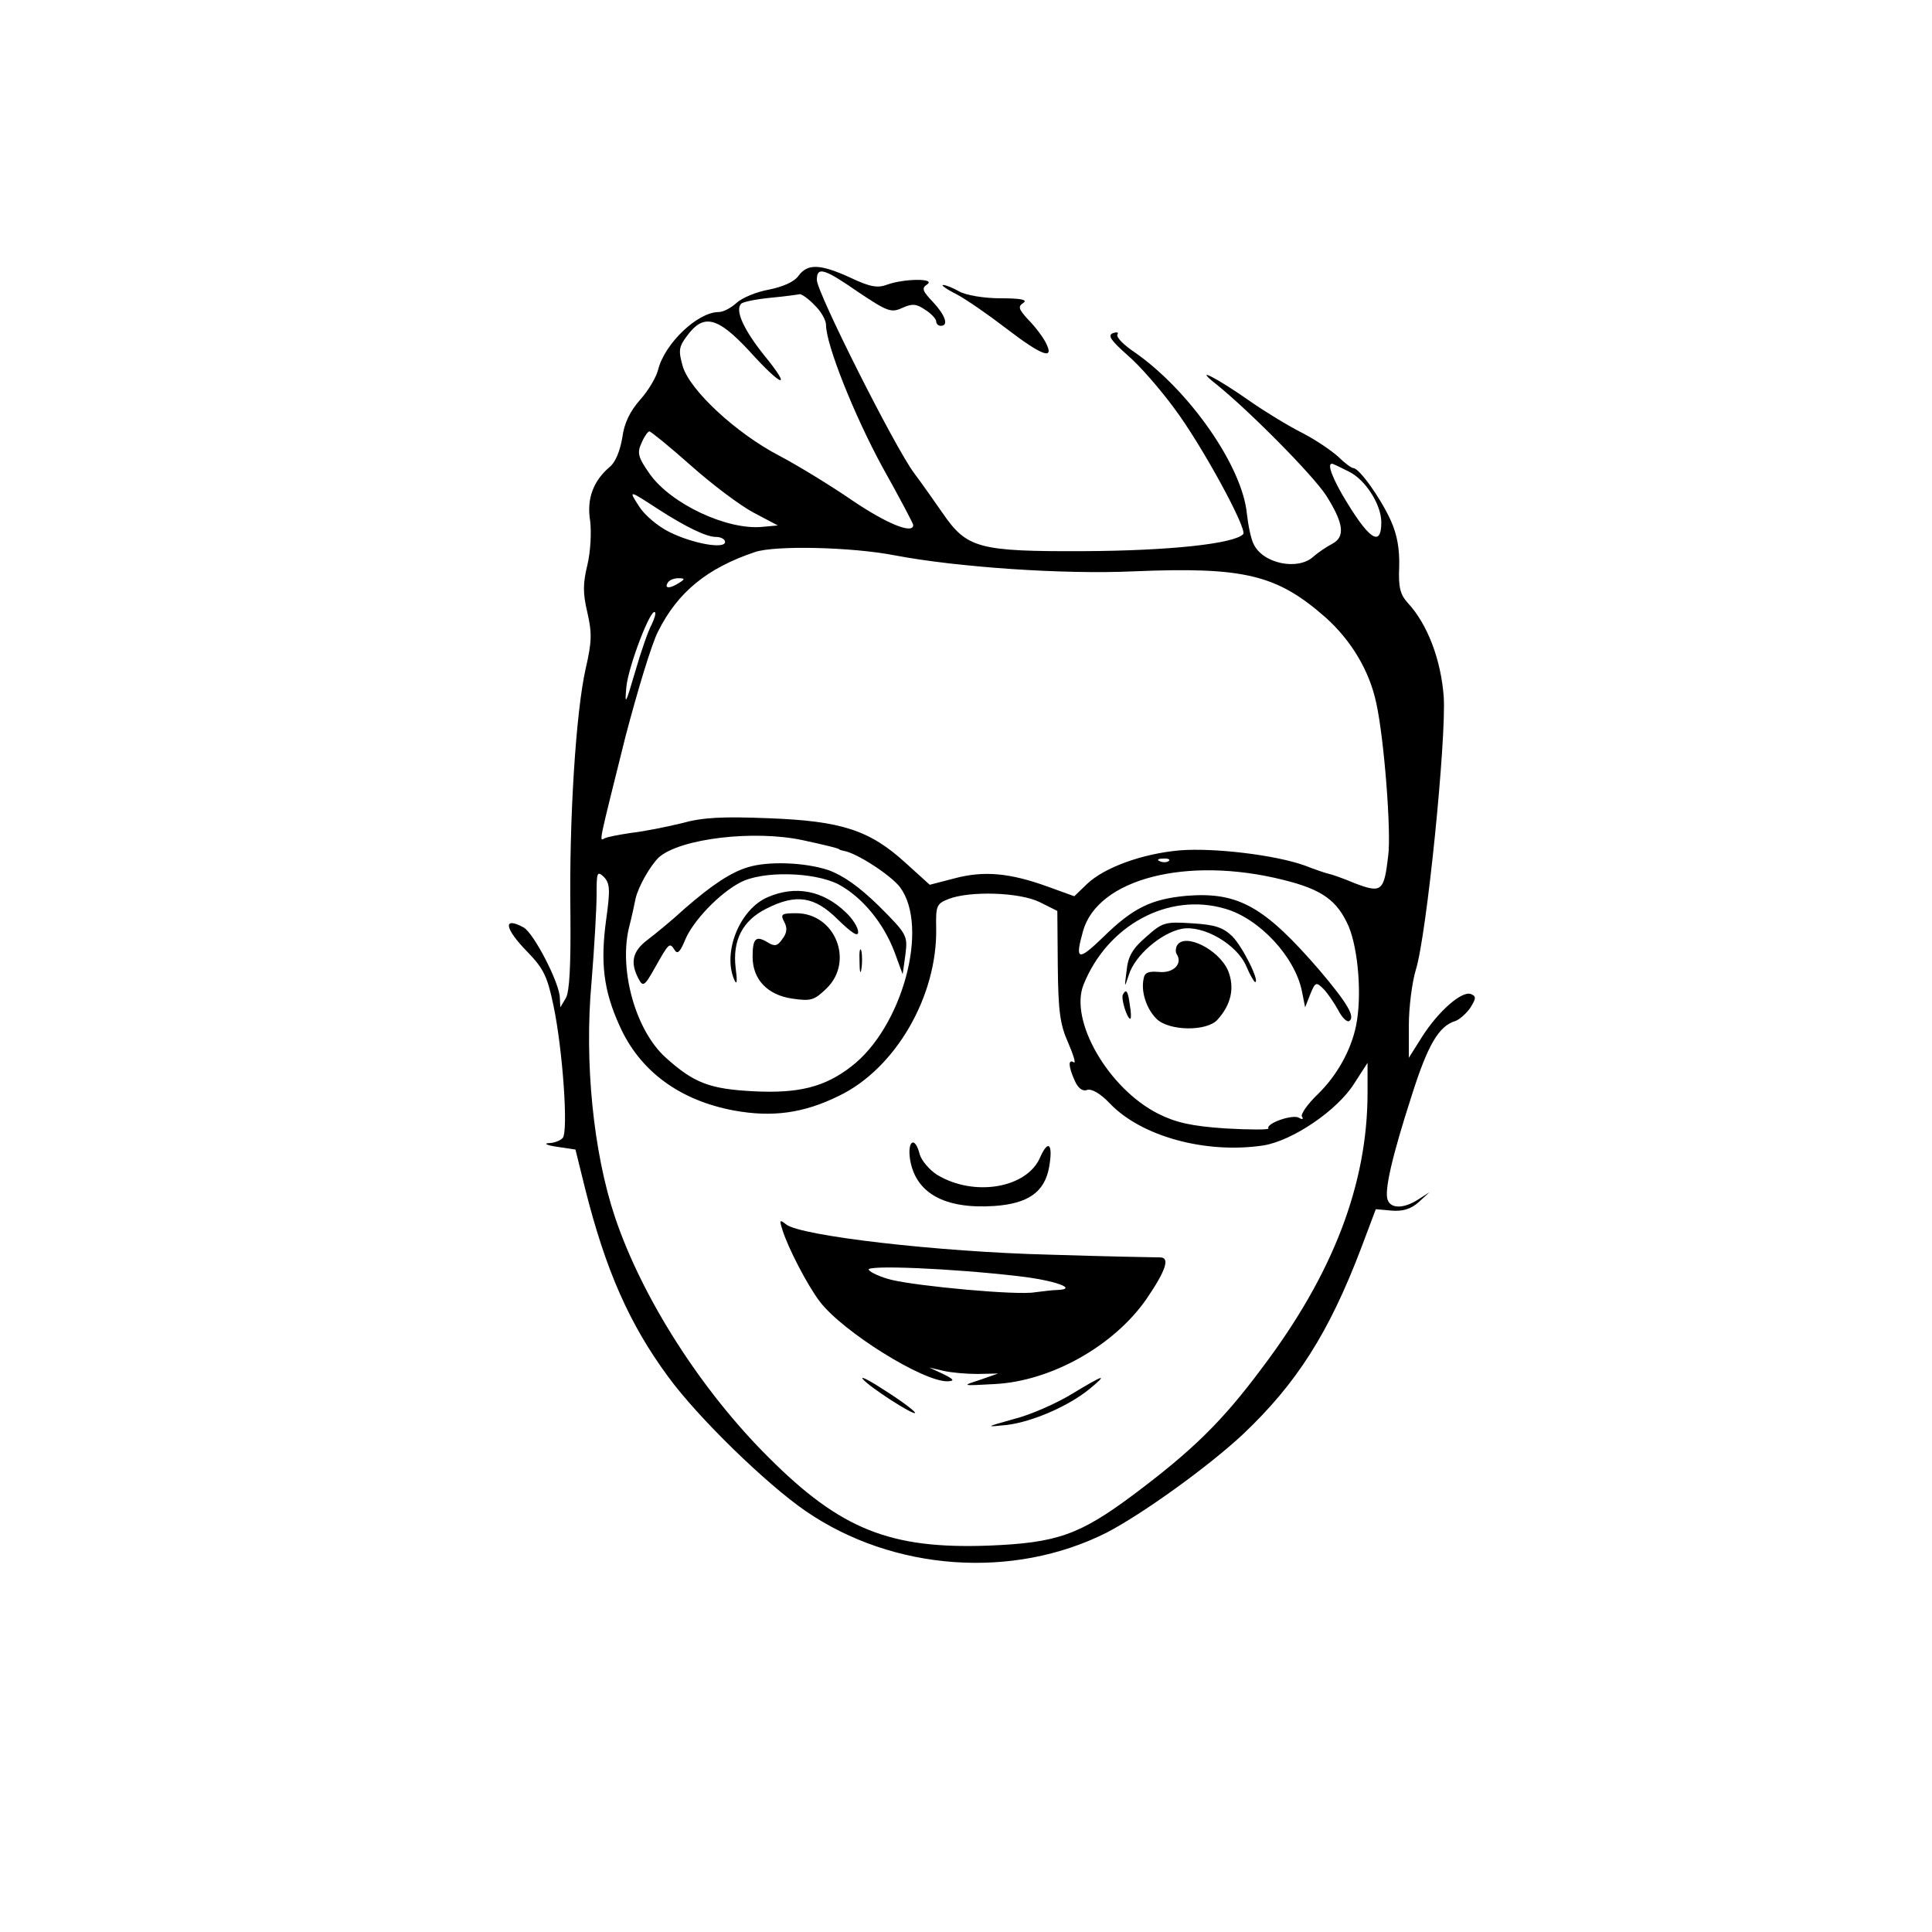 <?xml version="1.0" standalone="no"?>
<!DOCTYPE svg PUBLIC "-//W3C//DTD SVG 20010904//EN"
 "http://www.w3.org/TR/2001/REC-SVG-20010904/DTD/svg10.dtd">
<svg version="1.0" xmlns="http://www.w3.org/2000/svg"
 width="421pt" height="421pt" viewBox="0 0 421 421"
 preserveAspectRatio="xMidYMid meet">

<g transform="translate(0,421) scale(0.1,-0.1)"
fill="#000000" stroke="none">
<path d="M1740 3609 c-9 -13 -34 -24 -64 -30 -28 -5 -59 -18 -71 -29 -12 -11
-29 -20 -39 -20 -46 0 -118 -69 -132 -126 -4 -16 -21 -45 -39 -65 -22 -25 -35
-51 -39 -83 -5 -29 -15 -54 -28 -64 -35 -30 -50 -69 -42 -117 3 -25 1 -66 -6
-96 -10 -41 -10 -62 0 -104 10 -44 10 -63 -4 -123 -21 -94 -36 -327 -33 -532
1 -116 -2 -171 -10 -185 l-12 -20 -1 20 c0 32 -57 142 -79 154 -46 25 -42 -2
9 -54 34 -35 43 -53 56 -116 20 -94 33 -276 20 -289 -6 -6 -19 -11 -31 -11
-11 -1 -2 -5 19 -8 l40 -6 21 -85 c45 -179 97 -296 181 -410 64 -88 214 -234
300 -293 191 -131 452 -149 655 -47 79 41 222 144 298 215 117 111 187 221
257 405 l32 85 34 -3 c24 -2 42 3 59 18 l24 22 -25 -16 c-31 -20 -59 -20 -66
-1 -8 19 9 94 53 230 34 107 58 149 94 160 9 3 24 16 33 29 13 21 13 25 1 30
-20 7 -71 -38 -106 -93 l-29 -46 0 71 c0 39 7 93 15 120 24 75 67 505 61 596
-6 80 -35 158 -79 205 -16 18 -20 34 -18 78 1 37 -4 69 -18 100 -22 49 -69
115 -82 115 -4 0 -19 11 -32 24 -14 13 -49 37 -78 52 -30 15 -81 46 -114 69
-74 52 -127 79 -75 38 70 -56 211 -198 240 -243 38 -60 42 -90 13 -105 -13 -7
-31 -19 -41 -28 -34 -31 -110 -15 -130 27 -6 11 -12 41 -15 67 -10 103 -125
268 -244 351 -24 16 -41 33 -38 39 3 5 -1 6 -10 3 -12 -5 -4 -16 32 -48 26
-22 72 -75 102 -116 60 -80 160 -264 150 -274 -20 -21 -161 -36 -345 -37 -232
-1 -257 6 -310 83 -16 23 -44 63 -62 87 -42 56 -212 394 -212 421 0 30 16 25
91 -27 63 -42 71 -45 95 -34 22 10 31 9 50 -4 13 -8 24 -20 24 -25 0 -6 5 -10
10 -10 18 0 10 23 -17 52 -23 24 -25 30 -13 38 21 14 -50 13 -86 0 -21 -8 -37
-6 -81 15 -66 30 -93 31 -113 4z m35 -64 c14 -13 25 -33 25 -43 0 -43 61 -196
123 -310 37 -66 67 -123 67 -126 0 -21 -58 3 -132 53 -48 33 -120 77 -160 98
-94 49 -194 142 -210 194 -10 35 -9 43 9 67 36 49 66 42 135 -32 73 -81 96
-87 33 -10 -44 55 -64 98 -50 112 3 4 32 10 63 13 31 3 61 7 65 8 4 0 19 -10
32 -24z m-270 -349 c46 -41 107 -87 137 -103 l53 -28 -33 -3 c-77 -8 -200 50
-246 115 -26 37 -28 46 -18 68 6 14 14 25 17 25 3 0 44 -33 90 -74z m1435 -14
c36 -18 70 -72 70 -110 0 -57 -28 -37 -85 60 -28 49 -35 76 -16 65 3 -1 17 -8
31 -15z m-1505 -82 c59 -38 104 -60 125 -60 11 0 20 -5 20 -11 0 -16 -70 -4
-122 22 -24 12 -53 36 -65 55 -24 37 -24 37 42 -6z m514 -100 c136 -26 368
-42 521 -35 241 10 312 -7 418 -100 56 -50 96 -116 111 -187 17 -76 33 -281
26 -333 -9 -77 -14 -82 -72 -60 -26 11 -52 20 -58 21 -5 1 -29 9 -52 18 -64
23 -198 39 -272 33 -81 -7 -164 -37 -202 -73 l-28 -27 -58 21 c-83 30 -139 35
-203 18 l-54 -14 -53 48 c-78 71 -139 91 -298 97 -100 4 -144 2 -190 -11 -33
-8 -83 -18 -110 -21 -27 -4 -53 -9 -58 -12 -12 -7 -12 -11 46 222 26 99 57
202 71 229 43 86 107 138 211 173 44 15 211 11 304 -7z m-469 -60 c-20 -13
-33 -13 -25 0 3 6 14 10 23 10 15 0 15 -2 2 -10z m-60 -91 c-7 -12 -23 -58
-36 -103 -21 -72 -23 -75 -19 -32 5 46 53 171 62 162 3 -2 -1 -14 -7 -27z
m330 -470 c51 -11 74 -17 78 -19 1 -2 6 -3 10 -4 28 -4 103 -53 123 -79 65
-87 5 -306 -106 -391 -58 -45 -115 -59 -213 -54 -96 5 -130 18 -192 74 -64 58
-101 187 -80 280 7 27 13 56 15 66 6 26 32 72 51 90 47 41 208 60 314 37z
m797 -45 c-3 -3 -12 -4 -19 -1 -8 3 -5 6 6 6 11 1 17 -2 13 -5z m248 -41 c86
-21 119 -45 144 -102 21 -51 29 -152 16 -216 -11 -54 -42 -109 -83 -149 -23
-22 -38 -44 -35 -49 4 -6 1 -7 -6 -3 -13 9 -73 -12 -67 -23 2 -3 -40 -3 -93 0
-75 5 -109 13 -147 32 -109 55 -194 203 -163 281 52 130 185 202 308 166 75
-21 153 -105 168 -180 l7 -35 11 28 c11 27 13 28 29 12 9 -9 23 -30 32 -46 8
-16 19 -27 24 -24 14 9 -4 39 -64 110 -120 139 -177 172 -290 163 -77 -7 -117
-26 -183 -91 -54 -52 -61 -50 -43 14 32 114 226 164 435 112z m-1474 -86 c-13
-95 -6 -155 29 -232 44 -99 131 -163 250 -185 83 -15 151 -6 228 32 123 59
215 217 212 366 -1 48 1 53 27 63 46 18 155 15 199 -7 l38 -19 1 -120 c1 -100
5 -128 23 -168 11 -26 17 -45 12 -42 -13 8 -12 -9 2 -40 7 -16 17 -24 27 -20
10 3 29 -8 49 -29 68 -72 209 -111 335 -92 63 10 161 76 198 135 l29 45 0 -65
c0 -199 -75 -395 -230 -600 -87 -117 -152 -180 -280 -276 -118 -88 -167 -105
-315 -111 -215 -8 -323 35 -480 192 -147 146 -276 348 -335 524 -47 140 -67
338 -51 512 6 74 11 160 11 190 0 49 1 53 16 39 13 -14 14 -27 5 -92z"/>
<path d="M1629 2320 c-36 -11 -76 -37 -136 -89 -28 -26 -65 -56 -82 -69 -33
-25 -38 -49 -20 -84 10 -19 13 -18 36 23 31 55 32 56 43 39 6 -10 12 -5 23 22
17 41 74 101 120 125 49 26 161 23 214 -4 52 -28 98 -84 122 -147 l18 -49 6
43 c5 41 4 44 -57 105 -44 43 -78 67 -111 79 -51 17 -132 20 -176 6z"/>
<path d="M1673 2255 c-61 -26 -99 -120 -73 -180 6 -13 7 -4 3 26 -7 60 15 103
67 129 65 33 105 27 156 -24 31 -30 44 -38 44 -27 0 10 -12 29 -27 43 -50 48
-110 59 -170 33z"/>
<path d="M1709 2201 c7 -13 6 -24 -4 -37 -11 -16 -17 -17 -33 -7 -25 15 -32 8
-32 -32 0 -49 32 -83 86 -91 41 -6 48 -4 75 22 61 59 19 164 -66 164 -32 0
-35 -2 -26 -19z"/>
<path d="M1873 2115 c0 -22 2 -30 4 -17 2 12 2 30 0 40 -3 9 -5 -1 -4 -23z"/>
<path d="M2497 2168 c-29 -25 -39 -42 -42 -73 -5 -39 -5 -39 5 -9 13 42 70 91
115 100 47 9 121 -34 141 -82 8 -19 17 -34 19 -34 11 0 -27 77 -50 100 -20 19
-37 25 -87 28 -60 4 -65 2 -101 -30z"/>
<path d="M2565 2150 c-3 -5 -4 -14 -1 -19 14 -21 -7 -42 -38 -39 -23 2 -32 -1
-34 -15 -6 -28 6 -65 28 -87 27 -27 110 -28 133 -2 30 33 38 70 23 107 -20 46
-94 83 -111 55z"/>
<path d="M2447 2043 c-5 -8 9 -53 16 -53 2 0 2 14 -1 30 -4 31 -8 36 -15 23z"/>
<path d="M1983 1684 c12 -74 75 -109 183 -102 74 5 110 30 120 84 9 50 -1 63
-19 23 -28 -68 -144 -88 -225 -39 -17 11 -34 31 -38 45 -10 40 -27 30 -21 -11z"/>
<path d="M1705 1530 c12 -39 55 -122 82 -157 50 -65 224 -174 278 -173 16 1
14 4 -10 16 l-30 14 30 -7 c17 -4 50 -7 75 -7 l45 1 -40 -14 c-40 -13 -40 -13
32 -9 123 6 260 83 331 185 43 63 52 91 30 91 -7 0 -116 2 -242 6 -242 6 -543
41 -573 66 -14 11 -15 10 -8 -12z m515 -101 c79 -9 131 -28 84 -30 -10 0 -32
-3 -49 -5 -38 -7 -253 13 -312 27 -24 6 -46 16 -50 22 -7 11 183 3 327 -14z"/>
<path d="M1880 1205 c15 -18 110 -79 114 -74 2 2 -25 23 -61 46 -35 23 -59 36
-53 28z"/>
<path d="M2335 1172 c-33 -20 -89 -45 -125 -54 -64 -18 -64 -18 -15 -13 55 7
134 41 180 79 41 34 31 31 -40 -12z"/>
<path d="M2084 3569 c21 -11 70 -45 109 -75 77 -59 106 -70 86 -31 -6 12 -23
35 -38 50 -22 24 -23 29 -11 37 10 7 -6 10 -50 10 -37 0 -76 7 -90 15 -14 8
-29 14 -35 14 -5 0 7 -9 29 -20z"/>
</g>
</svg>
